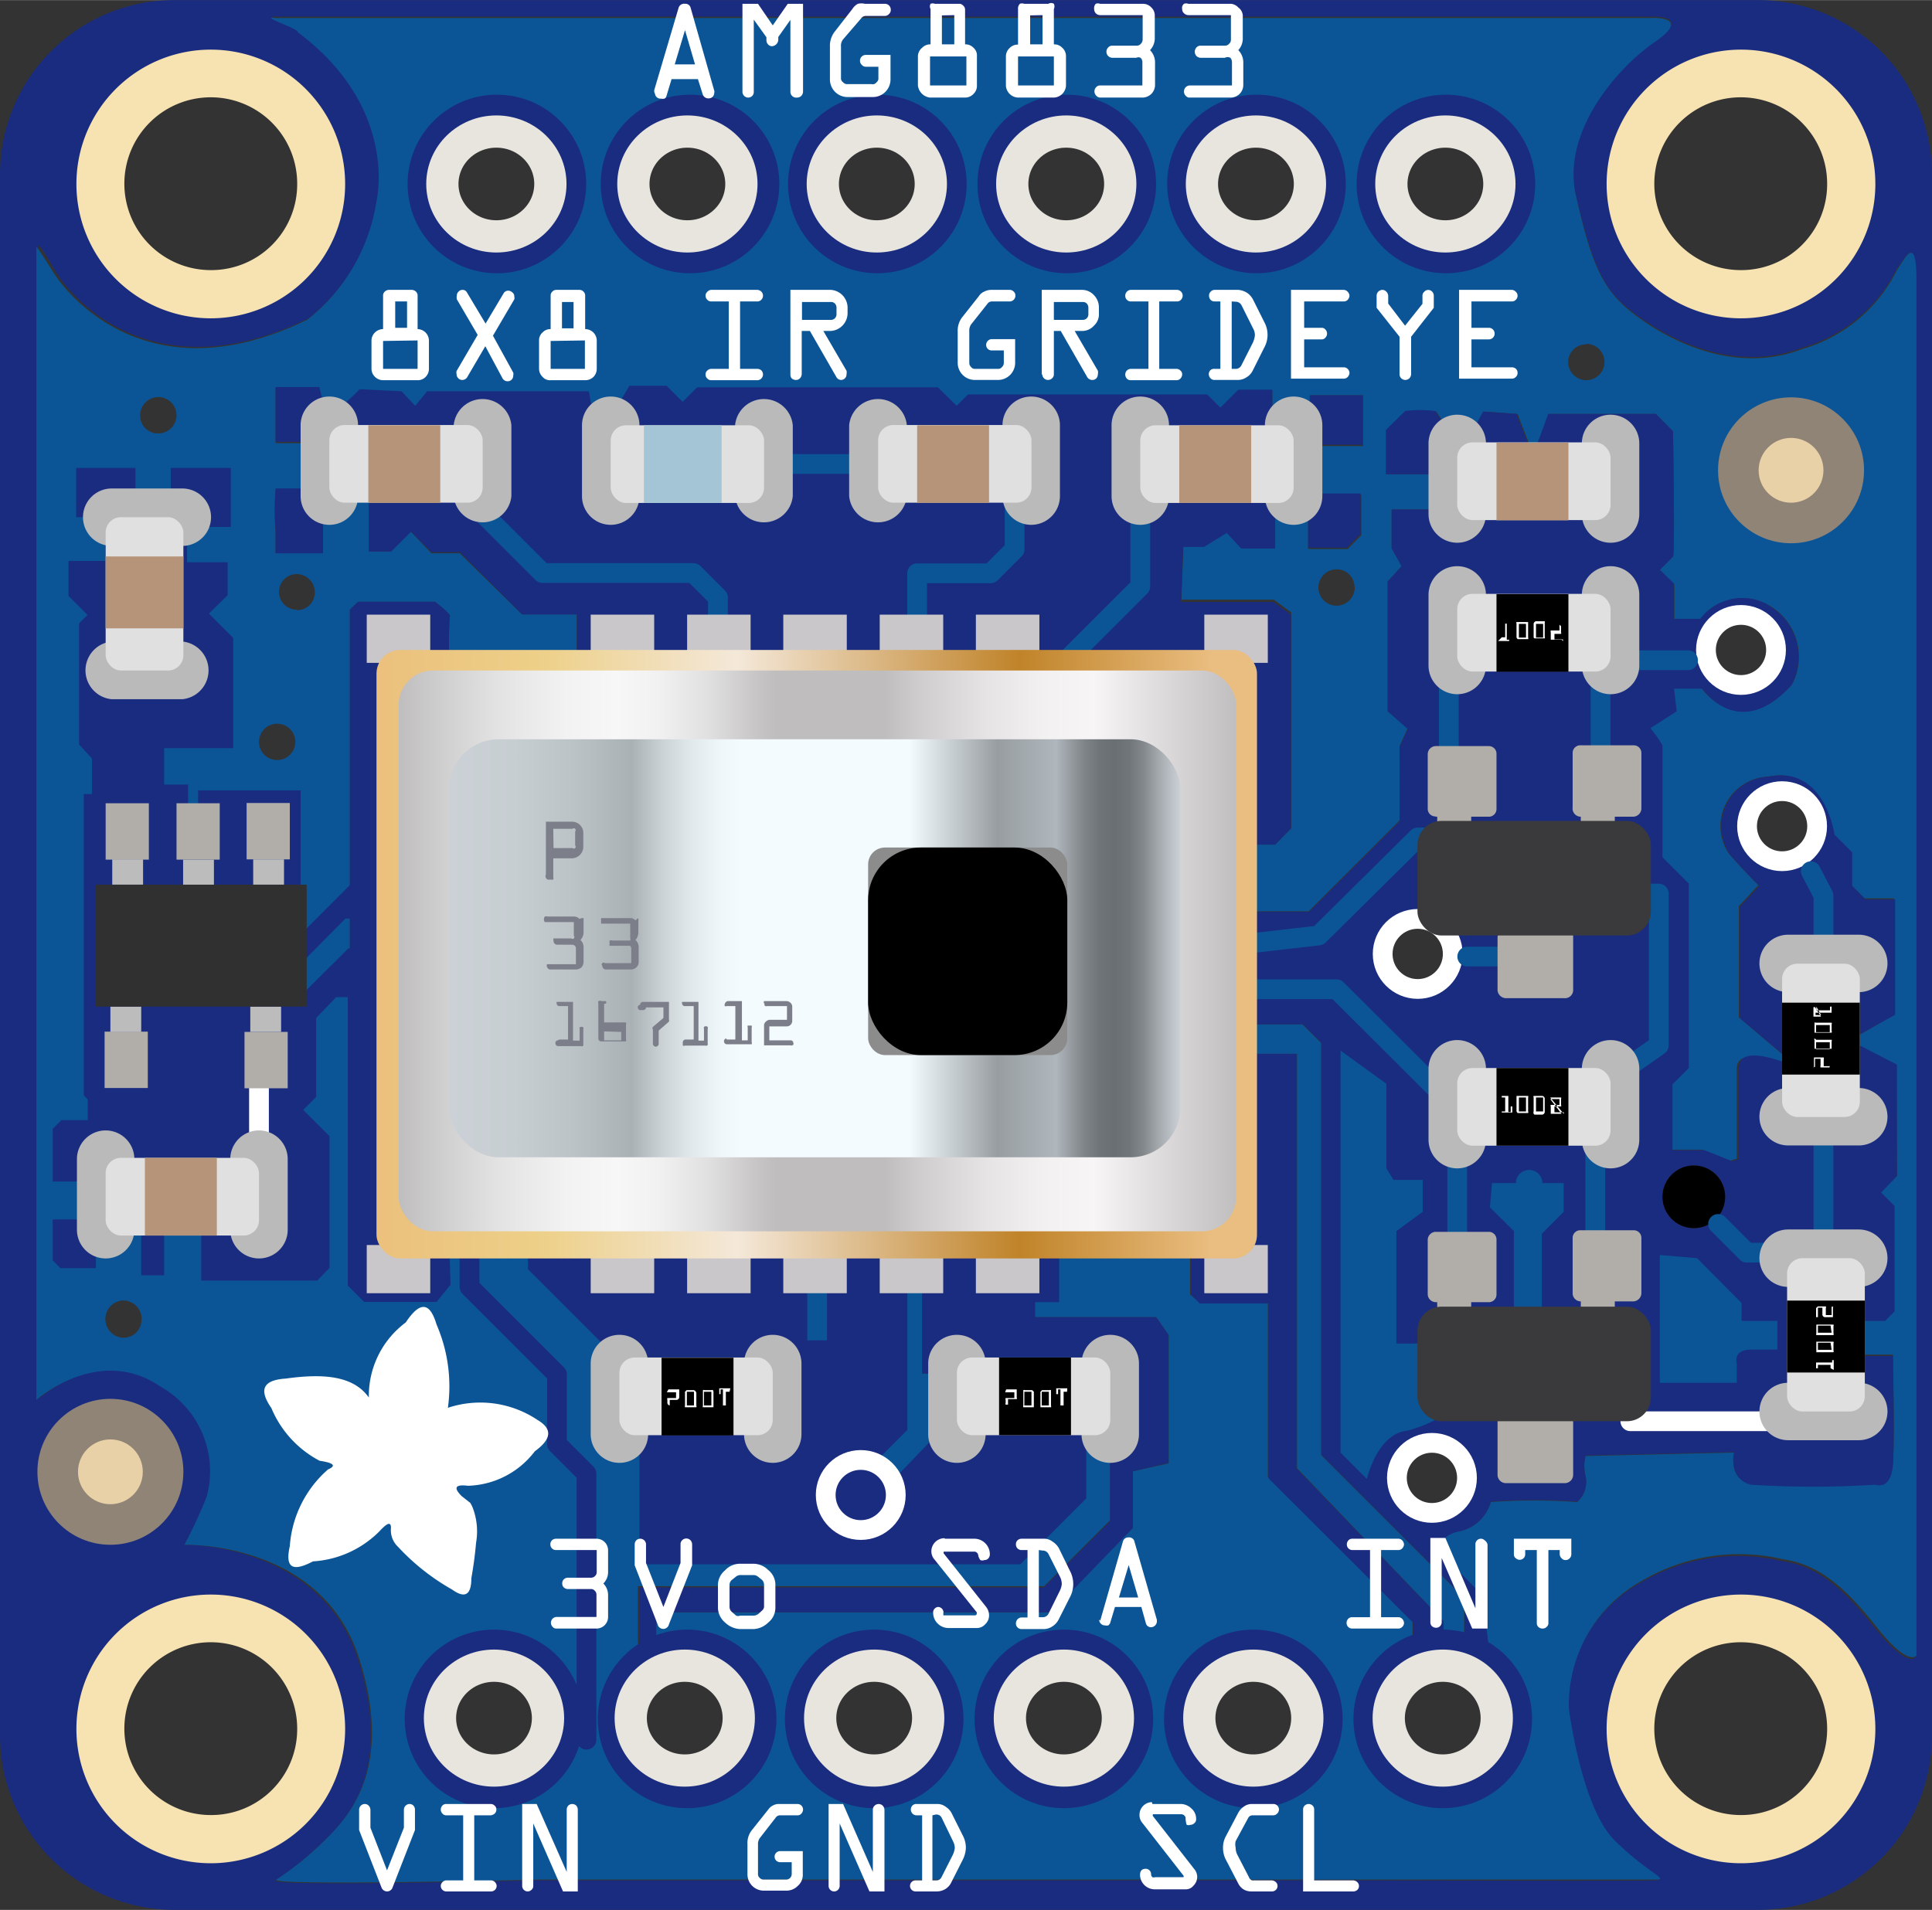 <?xml version="1.0" ?><svg data-name="Layer 1" height="25.58mm" id="Layer_1" viewBox="0 0 73.33 72.5" width="25.87mm" xmlns="http://www.w3.org/2000/svg" xmlns:xlink="http://www.w3.org/1999/xlink">
  <rect x="0" y="0" width="73.33" height="72.5" fill="#333333" stroke="none"/>
  <defs>
    <linearGradient gradientTransform="matrix(1, 0, 0, -1, 0, 74)" gradientUnits="userSpaceOnUse" id="linear-gradient" x1="14.29" x2="47.71" y1="37.78" y2="37.78">
      <stop offset="0.01" stop-color="#ebc17d"/>
      <stop offset="0.19" stop-color="#edd089"/>
      <stop offset="0.41" stop-color="#f4e8d9"/>
      <stop offset="0.73" stop-color="#c08329"/>
      <stop offset="0.95" stop-color="#eabe81"/>
    </linearGradient>
    <linearGradient gradientTransform="matrix(1, 0, 0, -1, 0, 74)" gradientUnits="userSpaceOnUse" id="linear-gradient-2" x1="15.13" x2="46.92" y1="37.9" y2="37.9">
      <stop offset="0" stop-color="#bfbdbe"/>
      <stop offset="0.04" stop-color="#cccbcc"/>
      <stop offset="0.12" stop-color="#e4e3e4"/>
      <stop offset="0.2" stop-color="#f3f2f3"/>
      <stop offset="0.26" stop-color="#f8f7f8"/>
      <stop offset="0.31" stop-color="#f2f1f2"/>
      <stop offset="0.37" stop-color="#e1e0e1"/>
      <stop offset="0.43" stop-color="#c6c4c5"/>
      <stop offset="0.45" stop-color="#bfbdbe"/>
      <stop offset="0.58" stop-color="#bfbdbe"/>
      <stop offset="0.62" stop-color="#cecccd"/>
      <stop offset="0.7" stop-color="#e5e3e4"/>
      <stop offset="0.77" stop-color="#f2f0f1"/>
      <stop offset="0.83" stop-color="#f7f5f6"/>
      <stop offset="1" stop-color="#c0bebf"/>
    </linearGradient>
    <linearGradient gradientTransform="matrix(1, 0, 0, -1, 0, 74)" gradientUnits="userSpaceOnUse" id="linear-gradient-3" x1="17.04" x2="44.8" y1="38.01" y2="38.01">
      <stop offset="0" stop-color="#cbd1d6"/>
      <stop offset="0.09" stop-color="#c7ced2"/>
      <stop offset="0.17" stop-color="#bcc3c7"/>
      <stop offset="0.25" stop-color="#aab1b5"/>
      <stop offset="0.29" stop-color="#cad1d5"/>
      <stop offset="0.33" stop-color="#e1e8ec"/>
      <stop offset="0.37" stop-color="#eff6f9"/>
      <stop offset="0.4" stop-color="#f4fbfe"/>
      <stop offset="0.63" stop-color="#f4fbfe"/>
      <stop offset="0.75" stop-color="#979da1"/>
      <stop offset="0.83" stop-color="#b0b7bc"/>
      <stop offset="0.85" stop-color="#959b9f"/>
      <stop offset="0.87" stop-color="#7d8387"/>
      <stop offset="0.89" stop-color="#6f7478"/>
      <stop offset="0.91" stop-color="#6a6f73"/>
      <stop offset="0.93" stop-color="#71767a"/>
      <stop offset="0.95" stop-color="#84898e"/>
      <stop offset="0.97" stop-color="#a4a9ae"/>
      <stop offset="1" stop-color="#cbd1d6"/>
    </linearGradient>
  </defs>
  <title>AMG8833 IR Thermal Camera Breakout</title>
  <g id="HOLES">
    <path d="M66.71,0H6.63A6.62,6.62,0,0,0,0,6.61H0V65.87A6.63,6.63,0,0,0,6.63,72.5H66.71a6.62,6.62,0,0,0,6.62-6.62h0V6.62A6.62,6.62,0,0,0,66.71,0Zm3.18,7a3.81,3.81,0,1,1-3.81-3.86A3.82,3.82,0,0,1,69.89,7V7ZM8,3.14A3.81,3.81,0,1,1,4.2,7h0A3.81,3.81,0,0,1,8,3.14ZM4.21,65.63A3.81,3.81,0,1,1,8,69.43H8A3.82,3.82,0,0,1,4.21,65.63Zm61.87,3.8a3.81,3.81,0,1,1,3.81-3.81h0A3.81,3.81,0,0,1,66.08,69.43ZM72.7,10.6V62.91s-.29.44-1.52-1.09S69,59.45,67.64,59.26a7.25,7.25,0,0,0-5.35.81,5.37,5.37,0,0,0-2.78,4.84s.47,3.72,1.75,5,2.09,1.44,1.54,1.47-10.93,0-10.93,0H20.37s-10.17.25-9.92,0a11.84,11.84,0,0,0,1.62-1.28C13,69.23,15,67.44,13.59,63S7,58.64,7,58.64a19,19,0,0,0,.89-1.88A3.69,3.69,0,0,0,6.18,52.6c-2.35-1.62-4.72.5-4.72.5V9.33s0-.16.62.92,3.75,4.7,9.63,1.83a7.08,7.08,0,0,0,2.62-4.5s.87-3.54-3-6.42c.08-.11-1.49-.62-.84-.53H62.57s1.78-.12.23.91S59.23,5,59.8,7.35s.91,3.41,1.88,4.25,3.78,2.72,6.71,1.6a5.79,5.79,0,0,0,3.6-3C72.32,9.79,72.73,8.88,72.7,10.6Z" style="fill: #1a2c80" transform="translate(0 0)"/>
    <path d="M72,10.25a5.79,5.79,0,0,1-3.6,3c-2.93,1.12-5.75-.75-6.71-1.6s-1.35-1.9-1.88-4.25,1.5-4.78,3-5.81-.23-.91-.23-.91H10.45c-.65-.09.92.42.84.53,3.87,2.88,3,6.42,3,6.42a7.08,7.08,0,0,1-2.62,4.5C5.79,15,2.67,11.38,2,10.3s-.62-.92-.62-.92V53.14s2.37-2.12,4.72-.5A3.69,3.69,0,0,1,7.85,56.8,18,18,0,0,1,7,58.64s5.21-.16,6.63,4.31S13,69.2,12.11,70.07a11.84,11.84,0,0,1-1.62,1.28c-.25.25,9.92,0,9.92,0H62.84c.54,0-.26-.22-1.54-1.47s-1.75-5-1.75-5A5.37,5.37,0,0,1,62.33,60a7.25,7.25,0,0,1,5.35-.81c1.31.19,2.31,1,3.54,2.56s1.52,1.09,1.52,1.09V10.6C72.73,8.88,72.32,9.79,72,10.25ZM4.66,50.78a.71.71,0,0,1-.06-1.41.7.7,0,0,1,.77.6.49.49,0,0,1,0,.17A.68.68,0,0,1,4.66,50.78ZM6,16.45a.67.67,0,0,1-.68-.68h0a.69.69,0,1,1,.7.68Zm54.2-3.4a.69.69,0,1,1-.68.7v0a.67.67,0,0,1,.68-.68h0ZM54.86,5a2,2,0,1,1-2,2A2,2,0,0,1,54.86,5ZM47.67,5a2,2,0,1,1-2,2A2,2,0,0,1,47.67,5ZM40.51,5a2,2,0,1,1-2,2A2,2,0,0,1,40.51,5ZM33.28,5a2,2,0,1,1-2,2A2,2,0,0,1,33.28,5ZM26.06,5a2,2,0,1,1-2,2A2,2,0,0,1,26.06,5ZM18.83,5a2,2,0,1,1-2,2A2,2,0,0,1,18.83,5ZM10.52,28.85a.69.69,0,1,1,.69-.69.69.69,0,0,1-.69.69Zm.75-5.71a.67.67,0,0,1-.68-.66v0a.67.67,0,0,1,.67-.69h0a.69.69,0,0,1,.69.69h0a.67.67,0,0,1-.68.68Zm7.56,44.05a2,2,0,1,1,2-2,2,2,0,0,1-2,2h0Zm7.23,0a2,2,0,1,1,2-2,2,2,0,0,1-2,2h0Zm7.22,0a2,2,0,1,1,2-2,2,2,0,0,1-2,2h0Zm7.23,0a2,2,0,1,1,2-2,2,2,0,0,1-2,2h0Zm7.16,0a2,2,0,1,1,2-2,2,2,0,0,1-2,2h0Zm7.19,0a2,2,0,1,1,2-2,2,2,0,0,1-2,2h0ZM72,44.64l-.62.62.51.51v4l-.36.36H70.28v1.29h1.57v.46s.07,2.57,0,3.62-.67.81-.67.81a37.33,37.33,0,0,1-4.73,0c-.88-.17-.63-1.17-.63-1.17l-5.64.13s-.11.18,0,.81a1,1,0,0,1-.32.94,22.44,22.44,0,0,0-3.28,0,1.56,1.56,0,0,1-1.27,1.12c-1,.25-.55.91-.55.91l1.5,1.52.31,2.69-1-.12V60.66l-5.43-5.43V39.59l-.71-.71h-2.2V40h2V55.73l5.56,5.81v1.19H53.61V61.55l-5.49-5.48V49.43H45.51l-.34-.29V47.26h-5v2.15h-.91V50h4.63l.47.69v4.86L43,55.85V58L39.85,61.2h-15V63l-.64.64V60.21H39.63l2.51-2.51V52.14H35V46.41L17.07,44.69v4.07l-.53.65H13.82l-.54-.62V23.14l.31-.3h2.92s.64.48.56.56a15.38,15.38,0,0,0,0,1.92h4.82v-2H19.81L17.45,21H16.37l-.78-.82-.75.75H14V18.54H12.26V21h-1.8v-.81a10.42,10.42,0,0,1,0-1.58H12V16.82H10.46V14.74h1.66s.25,1.07.38,1.08a8.41,8.41,0,0,0,1.15-1l1.59.08.52.55.45-.55h6.14l.16.89.67.1.71-1.2H25.3l.61.61.55-.55H35.6l.71.7.43-.43h9.12l.5.5.68-.68h1.25V15.9h1.45V15h2v1.93h-2v1.85h1.93v1.54l-.52.52h-1.5V18.38H48.4v2.39H47.12l-.55-.63-.86.53h-.79l-.08,2.09h3.51l.66.48v8.2l-.61.62H46.67v2.53h3l3.45-3.45V28.32l.31-.69L52.67,27V22.07l.53-.58-.38-.68V19.34h1.82V18h-2V16.34l.73-.72a4.43,4.43,0,0,1,1.15,0l1,1.54.81-1.54,1.27.09.6,1.55s.6-1.55.6-1.55h4.05l.65.66s.08,4.68,0,4.76l-.5.5.55.55v1.31h1A2,2,0,0,1,67,22.9a2.25,2.25,0,0,1,1.06,3L68,26c-2,2.19-3.42.12-3.42.12H63.46l.1.86-1,.64a4.24,4.24,0,0,1,.46.65v4.25l1,1v7l-.62.62v2.5h1.21l1.06.42.25-.08V40.55c0-1,2.35,0,2.35,0L66,38.62V34.39l.74-.79s-.65-.64-1.13-1.21a1.87,1.87,0,0,1,.54-2.6,1.85,1.85,0,0,1,.94-.31c2.14-.44,2.5,2.2,2.5,2.2l.67.67v1.24l.51.51h1.12v4.42l-1.72,1,1.81.93ZM31.48,56.75a1.19,1.19,0,1,1,1.19,1.19h0A1.19,1.19,0,0,1,31.48,56.75ZM51.42,22.29a.69.69,0,1,1-.7-.68h0a.67.67,0,0,1,.69.67Z" style="fill: #0b5597" transform="translate(0 0)"/>
    <path d="M71.93,38.52V34.14H70.81l-.51-.51V32.35l-.67-.67s-.36-2.64-2.5-2.2a1.88,1.88,0,0,0-1.79,2,2,2,0,0,0,.31.94c.48.57,1.13,1.21,1.13,1.21l-.74.79v4.23l2.27,1.91S66,39.47,66,40.53V44l-.25.08-1.06-.42H63.48v-2.5l.62-.62v-7l-1-1V28.29a4.24,4.24,0,0,0-.46-.65l1-.64-.1-.86h1.08S66,28.21,68,26A2.25,2.25,0,0,0,67.16,23L67,22.9a2,2,0,0,0-2.47.59h-1V22.14L63,21.63l.5-.5c.08-.08,0-4.76,0-4.76l-.65-.66H58.76s-.57,1.6-.6,1.55l-.6-1.55-1.27-.09-.81,1.52-1-1.54a4.43,4.43,0,0,0-1.15,0l-.73.72V18h2v1.34H52.82v1.47l.38.68-.53.58V27l.76.67-.31.69v2.82l-3.43,3.43h-3V32.06H48.4l.6-.62V23.33l-.66-.48H44.83l.08-2.09h.79l.86-.53.55.59H48.4V18.38h1.25v2.41h1.47l.52-.52V18.73H49.71V16.88h2V15h-2v.9H48.29V14.79H47l-.68.68-.5-.5H36.74l-.43.43-.71-.7H26.46l-.55.55-.61-.61H23.89l-.71,1.2-.67-.1-.16-.89H16.21l-.45.55-.52-.55-1.59-.08a8.41,8.41,0,0,1-1.15,1c-.13,0-.38-1.08-.38-1.08H10.46v2.08H12v1.77H10.46a10.42,10.42,0,0,0,0,1.58V21h1.8V18.54H14v2.39h.85l.75-.75.78.78h1.08l2.36,2.36H21.9v2H17.07a15.38,15.38,0,0,1,0-1.92c.08-.08-.56-.56-.56-.56H13.59l-.31.3V48.79l.54.62h2.72l.53-.65V44.69L35,46.41v5.73h7.13v5.61l-2.51,2.51H24.27v3.45l.64-.64V61.2h15L43,58V55.85l1.35-.32V50.67L43.88,50H39.29v-.57h.91V47.26h5v1.88l.34.34h2.61v6.64l5.49,5.48v1.18h1.15V61.54L49.2,55.73V40h-2V38.88h2.25l.71.71V55.23l5.43,5.43v2.48l1,.12-.31-2.69-1.5-1.52s-.4-.66.55-.91A1.58,1.58,0,0,0,56.59,57a22.44,22.44,0,0,1,3.28,0,1,1,0,0,0,.32-.94,1.48,1.48,0,0,1,0-.81l5.63-.13s-.25,1,.63,1.24a37.33,37.33,0,0,0,4.73,0s.61.25.67-.81,0-3.62,0-3.62v-.46H70.28V50.14h1.27l.36-.36v-4l-.51-.51.6-.63V40.41l-1.81-.93Zm-5.85-15a1.19,1.19,0,1,1-1.19,1.19h0a1.19,1.19,0,0,1,1.16-1.22h0ZM52.62,36.21a1.19,1.19,0,1,1,1.19,1.19h0a1.18,1.18,0,0,1-1.19-1.17Zm1.73,21.08a1.19,1.19,0,1,1,1.19-1.19v0A1.18,1.18,0,0,1,54.35,57.29Zm9.94-10.67a1.19,1.19,0,1,1,1.19-1.19A1.19,1.19,0,0,1,64.29,46.62Zm3.35-14.07a1.19,1.19,0,1,1,1.19-1.19A1.19,1.19,0,0,1,67.64,32.55Z" style="fill: #1a2c80" transform="translate(0 0)"/>
    <circle cx="32.67" cy="56.75" r="1.19"/>
    <circle cx="64.29" cy="45.43" r="1.19"/>
  </g>
  <g data-name="Layer 5" id="Layer_5">
    <circle cx="26.08" cy="65.25" r="2.89" style="fill: none;stroke: #1a2c80;stroke-miterlimit: 10"/>
    <circle cx="33.18" cy="65.25" r="2.89" style="fill: none;stroke: #1a2c80;stroke-miterlimit: 10"/>
    <circle cx="40.38" cy="65.25" r="2.89" style="fill: none;stroke: #1a2c80;stroke-miterlimit: 10"/>
    <circle cx="47.57" cy="65.25" r="2.89" style="fill: none;stroke: #1a2c80;stroke-miterlimit: 10"/>
    <circle cx="54.76" cy="65.25" r="2.89" style="fill: none;stroke: #1a2c80;stroke-miterlimit: 10"/>
    <circle cx="18.75" cy="65.25" r="2.89" style="fill: none;stroke: #1a2c80;stroke-miterlimit: 10"/>
    <circle cx="26.19" cy="6.98" r="2.89" style="fill: none;stroke: #1a2c80;stroke-miterlimit: 10"/>
    <circle cx="33.3" cy="6.98" r="2.89" style="fill: none;stroke: #1a2c80;stroke-miterlimit: 10"/>
    <circle cx="40.49" cy="6.98" r="2.89" style="fill: none;stroke: #1a2c80;stroke-miterlimit: 10"/>
    <circle cx="47.69" cy="6.98" r="2.89" style="fill: none;stroke: #1a2c80;stroke-miterlimit: 10"/>
    <circle cx="54.88" cy="6.98" r="2.89" style="fill: none;stroke: #1a2c80;stroke-miterlimit: 10"/>
    <circle cx="18.86" cy="6.98" r="2.89" style="fill: none;stroke: #1a2c80;stroke-miterlimit: 10"/>
    <path d="M6.48,18.76v-1H8.76V20H7.1v1.34H8.64v1.25l-.71.7.92.92v4.19H6.23v1.38h.91v1.41h.38V30h3.89v5.47l3.78-3.79v3.19H13.11L11,37v1.21L13.22,36h3.52l.36,12.77-.53.65H13.82l-.62-.62V37.85h-.44l-.76.79v3l-.49.49,1,1v5l-.47.48H7.64V46.23H6.23v2.18H5.36V46.14H3.64v2H2.29L2,47.84V46.29H3.29V44.85H2v-2l.33-.33h1v-.78l-.15-.16V30.14h.31V28.79L3,28.26v-4.6l.32-.32-.72-.72V21.29H4V19.63H2.89V17.76H5.14V31.41s-.88.32-.88,0V23.14Z" style="fill: #1a2c80" transform="translate(0 0)"/>
    <polygon points="20.04 47.07 20.04 48.18 23.23 51.37 24.27 52.88 24.27 59.38 38.73 59.38 41.23 56.88 41.23 53.23 35.8 54.2 33.88 56.2 33.2 55.52 34.44 54.28 34.44 47.26 31.39 47.26 31.39 50.88 30.64 50.88 30.64 45.76 20.04 47.07" style="fill: #1a2c80"/>
    <circle cx="32.67" cy="56.75" r="1.33" style="fill: none;stroke: #fff;stroke-linecap: round;stroke-linejoin: round;stroke-width: 0.75px"/>
    <circle cx="54.35" cy="56.1" r="1.33" style="fill: none;stroke: #fff;stroke-linecap: round;stroke-linejoin: round;stroke-width: 0.75px"/>
    <circle cx="53.81" cy="36.21" r="1.33" style="fill: none;stroke: #fff;stroke-linecap: round;stroke-linejoin: round;stroke-width: 0.75px"/>
    <circle cx="67.64" cy="31.36" r="1.33" style="fill: none;stroke: #fff;stroke-linecap: round;stroke-linejoin: round;stroke-width: 0.75px"/>
    <circle cx="66.08" cy="24.67" r="1.33" style="fill: none;stroke: #fff;stroke-linecap: round;stroke-linejoin: round;stroke-width: 0.75px"/>
    <line style="fill: none;stroke: #fff;stroke-linecap: round;stroke-linejoin: round;stroke-width: 0.75px" x1="9.83" x2="9.83" y1="40.23" y2="43.94"/>
    <g>
      <polyline points="18.32 19.48 20.59 21.75 26.32 21.75 27.25 22.68 27.25 25.92" style="fill: none;stroke: #0b5597;stroke-linecap: round;stroke-linejoin: round;stroke-width: 0.75px"/>
      <polyline points="38.51 18.32 38.51 20.85 37.6 21.76 34.81 21.76 34.81 24.54" style="fill: none;stroke: #0b5597;stroke-linecap: round;stroke-linejoin: round;stroke-width: 0.75px"/>
      <line style="fill: none;stroke: #0b5597;stroke-linecap: round;stroke-linejoin: round;stroke-width: 0.75px" x1="29.42" x2="33.57" y1="17.61" y2="17.61"/>
      <polyline points="43.28 18.17 43.28 22.26 39.86 25.68" style="fill: none;stroke: #0b5597;stroke-linecap: round;stroke-linejoin: round;stroke-width: 0.75px"/>
      <polyline points="17.82 46.17 17.82 48.85 21.14 52.17 21.14 54.82 22.26 55.94 22.26 66.04" style="fill: none;stroke: #1a2c80;stroke-linecap: round;stroke-linejoin: round;stroke-width: 0.75px"/>
      <line style="fill: none;stroke: #0b5597;stroke-linecap: round;stroke-linejoin: round;stroke-width: 0.75px" x1="61.75" x2="64.07" y1="25.06" y2="25.06"/>
      <line style="fill: none;stroke: #0b5597;stroke-linecap: round;stroke-linejoin: round;stroke-width: 0.75px" x1="60.75" x2="60.75" y1="25.17" y2="30.03"/>
      <line style="fill: none;stroke: #0b5597;stroke-linecap: round;stroke-linejoin: round;stroke-width: 0.75px" x1="54.99" x2="54.99" y1="24.88" y2="30.03"/>
      <polyline points="62.22 33.92 62.96 33.92 62.96 39.68 61.38 40.79" style="fill: none;stroke: #0b5597;stroke-linecap: round;stroke-linejoin: round;stroke-width: 0.75px"/>
      <line style="fill: none;stroke: #0b5597;stroke-linecap: round;stroke-linejoin: round;stroke-width: 0.75px" x1="55.69" x2="57.25" y1="36.31" y2="36.31"/>
      <polyline points="54.79 31.79 53.81 31.79 50.05 35.51 46.63 35.9" style="fill: none;stroke: #0b5597;stroke-linecap: round;stroke-linejoin: round;stroke-width: 0.75px"/>
      <polyline points="46.92 37.55 50.73 37.55 54.84 41.65" style="fill: none;stroke: #0b5597;stroke-linecap: round;stroke-linejoin: round;stroke-width: 0.75px"/>
      <line style="fill: none;stroke: #0b5597;stroke-linecap: round;stroke-linejoin: round;stroke-width: 0.75px" x1="55.31" x2="55.31" y1="43.94" y2="47.42"/>
      <line style="fill: none;stroke: #0b5597;stroke-linecap: round;stroke-linejoin: round;stroke-width: 0.75px" x1="60.55" x2="60.55" y1="43.48" y2="48.29"/>
      <polyline points="65.21 46.46 66.3 47.55 67.25 47.55" style="fill: none;stroke: #0b5597;stroke-linecap: round;stroke-linejoin: round;stroke-width: 0.75px"/>
      <line style="fill: none;stroke: #0b5597;stroke-linecap: round;stroke-linejoin: round;stroke-width: 0.75px" x1="69.21" x2="69.21" y1="42.39" y2="48.18"/>
    </g>
    <polyline points="61.88 53.01 61.88 53.95 67.42 53.95" style="fill: none;stroke: #fff;stroke-linecap: round;stroke-linejoin: round;stroke-width: 0.75px"/>
    <path d="M50.88,39.88V55.14l1,1s.39-1.71,1.52-1.83A5,5,0,0,0,55.7,53l-.85-2H53V46.73L54,46V44.79H52.89l-.27-.44V41.14Z" style="fill: #0b5597" transform="translate(0 0)"/>
    <path d="M56.63,44.91h.91a.5.5,0,0,1,1,0h.81V46l-.83.83v3.86H57.46V46.73l-.91-.9Z" style="fill: #0b5597" transform="translate(0 0)"/>
    <path d="M63,47.64v4.85h2.92v-.72s-.17-.54.54-.54h1V50.14H66.1v-.68l-1.69-1.7Z" style="fill: #0b5597" transform="translate(0 0)"/>
    <polyline points="68.73 33.07 69.21 33.99 69.21 37.35" style="fill: none;stroke: #0b5597;stroke-linecap: round;stroke-linejoin: round;stroke-width: 0.75px"/>
  </g>
  <g data-name="Layer 3" id="Layer_3">
    <g>
      <g>
        <rect height="1.83" style="fill: #c9c7c9" width="2.41" x="22.42" y="23.33"/>
        <rect height="1.83" style="fill: #c9c7c9" width="2.41" x="26.08" y="23.33"/>
        <rect height="1.83" style="fill: #c9c7c9" width="2.41" x="29.73" y="23.33"/>
        <rect height="1.83" style="fill: #c9c7c9" width="2.41" x="33.39" y="23.33"/>
        <rect height="1.83" style="fill: #c9c7c9" width="2.41" x="37.04" y="23.33"/>
      </g>
      <rect height="1.83" style="fill: #c9c7c9" width="2.41" x="45.71" y="23.33"/>
      <rect height="1.83" style="fill: #c9c7c9" width="2.41" x="13.92" y="23.33"/>
    </g>
    <g>
      <g>
        <rect height="1.83" style="fill: #c9c7c9" width="2.41" x="22.42" y="47.26"/>
        <rect height="1.83" style="fill: #c9c7c9" width="2.41" x="26.08" y="47.26"/>
        <rect height="1.83" style="fill: #c9c7c9" width="2.41" x="29.73" y="47.26"/>
        <rect height="1.83" style="fill: #c9c7c9" width="2.41" x="33.39" y="47.26"/>
        <rect height="1.83" style="fill: #c9c7c9" width="2.41" x="37.04" y="47.26"/>
      </g>
      <rect height="1.83" style="fill: #c9c7c9" width="2.41" x="45.71" y="47.26"/>
      <rect height="1.83" style="fill: #c9c7c9" width="2.41" x="13.92" y="47.26"/>
    </g>
    <rect height="23.1" rx="0.9" ry="0.9" style="fill: url(#linear-gradient)" width="33.42" x="14.29" y="24.67"/>
    <rect height="21.29" rx="1.3" ry="1.3" style="fill: url(#linear-gradient-2)" width="31.79" x="15.13" y="25.45"/>
    <rect height="15.87" rx="1.89" ry="1.89" style="fill: url(#linear-gradient-3)" width="27.76" x="17.04" y="28.06"/>
    <path d="M20.4,53.9a3.9,3.9,0,0,0-3.4-.46,5.9,5.9,0,0,0-.43-3.16c-.22-.74-.56-1-1.17-.08A3.47,3.47,0,0,0,14,53.05c-.6-.85-1.78-.91-3.15-.72-.93.06-1,.47-.55,1.12a4,4,0,0,0,1.83,2c.46.07.69.17.32.33A4.26,4.26,0,0,0,11,58.69c-.21.93.21.93.88.58a3.89,3.89,0,0,0,2.51-1.13c.25-.27.45-.43.45-.14a.86.86,0,0,0,.27.72,8.47,8.47,0,0,0,2.05,1.62c.5.36.73.19.73-.43q.12-.67.18-1.35a2.52,2.52,0,0,0-.1-1.25,1.23,1.23,0,0,0-.12-.26l-.33-.26q-.48-.48.24-.39a3.3,3.3,0,0,0,2.54-1.31C21,54.58,20.92,54.21,20.4,53.9Z" style="fill: #fff" transform="translate(0 0)"/>
    <g>
      <path d="M13.59,16.14v2.69a1.09,1.09,0,1,1-2.18,0V16.14a1.09,1.09,0,0,1,2.18,0Z" style="fill: #bababa" transform="translate(0 0)"/>
      <path d="M19.41,16.14v2.69a1.1,1.1,0,0,1-2.19,0V16.14a1.1,1.1,0,0,1,2.19,0Z" style="fill: #bababa" transform="translate(0 0)"/>
      <rect height="2.95" rx="0.58" ry="0.58" style="fill: #e0e0e0" width="5.82" x="12.5" y="16.13"/>
      <rect height="2.95" style="fill: #b5947a" width="2.73" x="13.98" y="16.14"/>
    </g>
    <g>
      <path d="M6.92,20.72H4.24a1.09,1.09,0,1,1,0-2.18H6.92a1.09,1.09,0,1,1,0,2.18Z" style="fill: #bababa" transform="translate(0 0)"/>
      <path d="M6.92,26.54H4.24a1.1,1.1,0,0,1,0-2.19H6.92a1.1,1.1,0,0,1,0,2.19Z" style="fill: #bababa" transform="translate(0 0)"/>
      <rect height="5.82" rx="0.58" ry="0.58" style="fill: #e0e0e0" width="2.95" x="4.01" y="19.63"/>
      <rect height="2.73" style="fill: #b5947a" width="2.95" x="4.01" y="21.12"/>
    </g>
    <g>
      <path d="M5.1,44v2.68a1.09,1.09,0,0,1-2.18,0V44A1.09,1.09,0,1,1,5.1,44Z" style="fill: #bababa" transform="translate(0 0)"/>
      <path d="M10.92,44v2.68a1.09,1.09,0,0,1-2.18,0V44a1.09,1.09,0,1,1,2.18,0Z" style="fill: #bababa" transform="translate(0 0)"/>
      <rect height="2.95" rx="0.58" ry="0.58" style="fill: #e0e0e0" width="5.82" x="4.01" y="43.95"/>
      <rect height="2.95" style="fill: #b5947a" width="2.73" x="5.5" y="43.95"/>
    </g>
    <g>
      <path d="M34.42,16.14v2.69a1.1,1.1,0,0,1-2.19,0V16.14a1.1,1.1,0,0,1,2.19,0Z" style="fill: #bababa" transform="translate(0 0)"/>
      <path d="M40.23,16.14v2.69a1.09,1.09,0,0,1-2.18,0V16.14a1.09,1.09,0,1,1,2.18,0Z" style="fill: #bababa" transform="translate(0 0)"/>
      <rect height="2.95" rx="0.58" ry="0.58" style="fill: #e0e0e0" width="5.82" x="33.33" y="16.13"/>
      <rect height="2.95" style="fill: #b5947a" width="2.73" x="34.81" y="16.14"/>
    </g>
    <g>
      <path d="M44.37,16.14v2.69a1.09,1.09,0,0,1-2.18,0V16.14a1.09,1.09,0,1,1,2.18,0Z" style="fill: #bababa" transform="translate(0 0)"/>
      <path d="M50.19,16.14v2.69a1.09,1.09,0,0,1-2.18,0V16.14a1.09,1.09,0,1,1,2.18,0Z" style="fill: #bababa" transform="translate(0 0)"/>
      <rect height="2.95" rx="0.58" ry="0.58" style="fill: #e0e0e0" width="5.82" x="43.28" y="16.14"/>
      <rect height="2.95" style="fill: #b5947a" width="2.73" x="44.76" y="16.14"/>
    </g>
    <g>
      <path d="M56.4,16.83v2.68a1.09,1.09,0,1,1-2.18,0V16.83a1.09,1.09,0,0,1,2.18,0Z" style="fill: #bababa" transform="translate(0 0)"/>
      <path d="M62.22,16.83v2.68a1.09,1.09,0,1,1-2.18,0V16.83a1.09,1.09,0,0,1,2.18,0Z" style="fill: #bababa" transform="translate(0 0)"/>
      <rect height="2.95" rx="0.58" ry="0.58" style="fill: #e0e0e0" width="5.82" x="55.31" y="16.79"/>
      <rect height="2.95" style="fill: #b5947a" width="2.73" x="56.8" y="16.8"/>
    </g>
    <g>
      <path d="M56.4,22.58v2.68a1.09,1.09,0,1,1-2.18,0V22.58a1.09,1.09,0,1,1,2.18,0Z" style="fill: #bababa" transform="translate(0 0)"/>
      <path d="M62.22,22.58v2.68a1.09,1.09,0,1,1-2.18,0V22.58a1.09,1.09,0,1,1,2.18,0Z" style="fill: #bababa" transform="translate(0 0)"/>
      <rect height="2.95" rx="0.58" ry="0.58" style="fill: #e0e0e0" width="5.82" x="55.31" y="22.54"/>
      <rect height="2.95" width="2.73" x="56.8" y="22.55"/>
    </g>
    <g>
      <path d="M24.27,16.14v2.69a1.09,1.09,0,0,1-2.18,0V16.14a1.09,1.09,0,0,1,2.18,0Z" style="fill: #bababa" transform="translate(0 0)"/>
      <path d="M30.09,16.14v2.69a1.1,1.1,0,0,1-2.19,0V16.14a1.1,1.1,0,0,1,2.19,0Z" style="fill: #bababa" transform="translate(0 0)"/>
      <rect height="2.95" rx="0.58" ry="0.58" style="fill: #e0e0e0" width="5.82" x="23.18" y="16.14"/>
      <rect height="2.95" style="fill: #a4c5d6" width="2.95" x="24.44" y="16.14"/>
    </g>
    <g>
      <path d="M57,24.19h.13v-.52h.06v.61h.09V24.1h0v.23h-.42Z" style="fill: #fff" transform="translate(0 0)"/>
      <path d="M57.56,24.2v-.53a.06.06,0,0,1,0-.06H58v.59a.06.06,0,0,1,0,.06h-.4Zm.36,0v-.52h-.27v.52Z" style="fill: #fff" transform="translate(0 0)"/>
      <path d="M58.21,24.2v-.53a.11.11,0,0,1,.09-.09h.33a.06.06,0,0,1,0,.06v.53a.06.06,0,0,1,0,.06h-.39Zm.36,0v-.52H58.3v.52Z" style="fill: #fff" transform="translate(0 0)"/>
      <path d="M59.27,24.28h-.41V24a.09.09,0,0,1,0-.07h.33v-.22h0a0,0,0,1,1,.06.06V24a.06.06,0,0,1,0,.06H59v.21h.32a.06.06,0,0,1,0,.06Z" style="fill: #fff" transform="translate(0 0)"/>
    </g>
    <g>
      <g>
        <path d="M56.4,40.57v2.69a1.09,1.09,0,0,1-2.18,0V40.57a1.09,1.09,0,1,1,2.18,0Z" style="fill: #bababa" transform="translate(0 0)"/>
        <path d="M62.22,40.57v2.69a1.09,1.09,0,0,1-2.18,0V40.57a1.09,1.09,0,1,1,2.18,0Z" style="fill: #bababa" transform="translate(0 0)"/>
        <rect height="2.95" rx="0.58" ry="0.58" style="fill: #e0e0e0" width="5.82" x="55.31" y="40.54"/>
        <rect height="2.95" width="2.73" x="56.8" y="40.54"/>
      </g>
      <g>
        <path d="M57,42.19h.13v-.53H57m0-.06h.25v.61h.09V42h.06v.23H57Z" style="fill: #fff" transform="translate(0 0)"/>
        <path d="M57.56,42.19V41.6H58a.06.06,0,0,1,0,.06v.53a.06.06,0,0,1,0,.06h-.4Zm.36,0v-.53h-.27v.53Z" style="fill: #fff" transform="translate(0 0)"/>
        <path d="M58.21,42.19v-.53a.06.06,0,0,1,0-.06h.33a.11.11,0,0,1,.09.09v.53a.11.11,0,0,1-.09.09h-.3A.1.1,0,0,1,58.21,42.19Zm.36,0v-.53H58.3v.53Z" style="fill: #fff" transform="translate(0 0)"/>
        <path d="M59.27,42.28h-.41V42a.06.06,0,0,1,0-.06h.33v-.22h-.35m0-.06h.41a.06.06,0,0,1,0,.06v.22a.06.06,0,0,1,0,.06H59v.22h.35a.06.06,0,0,1,0,.06Z" style="fill: #fff" transform="translate(0 0)"/>
      </g>
    </g>
    <g>
      <g>
        <path d="M70.55,37.66H67.87a1.09,1.09,0,0,1,0-2.18h2.68a1.09,1.09,0,0,1,0,2.18Z" style="fill: #bababa" transform="translate(0 0)"/>
        <path d="M70.55,43.48H67.87a1.09,1.09,0,0,1,0-2.18h2.68a1.09,1.09,0,0,1,0,2.18Z" style="fill: #bababa" transform="translate(0 0)"/>
        <rect height="5.82" rx="0.58" ry="0.58" style="fill: #e0e0e0" width="2.95" x="67.64" y="36.58"/>
        <rect height="2.73" width="2.95" x="67.64" y="38.06"/>
      </g>
      <g>
        <path d="M68.94,38.21v.14h.52v-.14h.06v.23h-.61v.09h.21m0,.06h-.29v-.36h.06Z" style="fill: #fff" transform="translate(0 0)"/>
        <path d="M68.93,38.82h.59a.06.06,0,0,1,0,.06v.26a.06.06,0,0,1,0,.06h-.65v-.39Zm0,.36h.52v-.27h-.52Z" style="fill: #fff" transform="translate(0 0)"/>
        <path d="M68.93,39.47h.59a.06.06,0,0,1,0,.06v.28h-.65v-.33a.06.06,0,0,1,0-.06A.1.1,0,0,1,68.93,39.47Zm0,.36h.52v-.27h-.52Z" style="fill: #fff" transform="translate(0 0)"/>
        <path d="M68.85,40.53v-.39h.37a.09.09,0,0,1,0,.07v.26h.22v-.33h0v.31a.09.09,0,0,1,0,.07H69.1a.09.09,0,0,1,0-.07v-.26h-.21v.31h-.06Z" style="fill: #fff" transform="translate(0 0)"/>
      </g>
    </g>
    <g>
      <g>
        <path d="M67.87,52.49h2.68a1.09,1.09,0,1,1,0,2.18H67.87a1.09,1.09,0,1,1,0-2.18Z" style="fill: #bababa" transform="translate(0 0)"/>
        <path d="M67.87,46.67h2.68a1.09,1.09,0,1,1,0,2.18H67.87a1.09,1.09,0,1,1,0-2.18Z" style="fill: #bababa" transform="translate(0 0)"/>
        <rect height="5.82" rx="0.58" ry="0.58" style="fill: #e0e0e0" width="2.95" x="67.83" y="47.76"/>
        <rect height="2.73" width="2.95" x="67.83" y="49.37"/>
      </g>
      <g>
        <path d="M69.48,51.94v-.13H69v.13h-.07v-.22h.61v-.09h.06V52h0Z" style="fill: #fff" transform="translate(0 0)"/>
        <path d="M69.48,51.33h-.54v-.4h.65a.06.06,0,0,1,0,.06v.28a.06.06,0,0,1,0,.06Zm0-.36H69v.27h.52Z" style="fill: #fff" transform="translate(0 0)"/>
        <path d="M69.48,50.68h-.54a.09.09,0,0,1,0-.07v-.33h.65a.06.06,0,0,1,0,.06v.27a.09.09,0,0,1,0,.07Zm0-.36H69v.27h.52Z" style="fill: #fff" transform="translate(0 0)"/>
        <path d="M69.57,49.62V50h-.31a.11.11,0,0,1-.09-.09v-.27H69V50h-.07v-.32a.11.11,0,0,1,.09-.09h.28a.06.06,0,0,1,0,.06v.27h.22v-.32h.07Z" style="fill: #fff" transform="translate(0 0)"/>
      </g>
    </g>
    <g>
      <g>
        <path d="M41.05,54.44V51.76a1.09,1.09,0,0,1,2.18,0v2.68a1.09,1.09,0,0,1-2.18,0Z" style="fill: #bababa" transform="translate(0 0)"/>
        <path d="M35.23,54.44V51.76a1.09,1.09,0,0,1,2.18,0v2.68a1.09,1.09,0,0,1-2.18,0Z" style="fill: #bababa" transform="translate(0 0)"/>
        <rect height="2.95" rx="0.58" ry="0.58" style="fill: #e0e0e0" width="5.82" x="36.32" y="51.53"/>
        <rect height="2.95" width="2.73" x="37.92" y="51.53"/>
      </g>
      <g>
        <path d="M40.5,52.83h-.13v.52h-.12v-.61h-.09v.18h-.07V52.7h.42Z" style="fill: #fff" transform="translate(0 0)"/>
        <path d="M39.89,52.83v.53a.06.06,0,0,1,0,.06h-.4v-.59a0,0,0,1,1,.06-.06h.28a.06.06,0,0,1,.06,0Zm-.35,0v.52h.27v-.52Z" style="fill: #fff" transform="translate(0 0)"/>
        <path d="M39.24,52.83v.59h-.4a.06.06,0,0,1,0-.06v-.59a.06.06,0,0,1,.06,0h.28a0,0,0,1,1,.06.06Zm-.36,0v.52h.27v-.52Z" style="fill: #fff" transform="translate(0 0)"/>
        <path d="M38.19,52.74h.4v.31a.06.06,0,0,1,0,.06h-.33v.21h-.09a.06.06,0,0,1,0-.06v-.12a.09.09,0,0,1,0-.07h.33v-.22h-.35Z" style="fill: #fff" transform="translate(0 0)"/>
      </g>
    </g>
    <g>
      <g>
        <path d="M28.24,54.44V51.76a1.09,1.09,0,0,1,2.18,0v2.68a1.09,1.09,0,0,1-2.18,0Z" style="fill: #bababa" transform="translate(0 0)"/>
        <path d="M22.42,54.44V51.76a1.09,1.09,0,0,1,2.18,0v2.68a1.09,1.09,0,0,1-2.18,0Z" style="fill: #bababa" transform="translate(0 0)"/>
        <rect height="2.95" rx="0.58" ry="0.58" style="fill: #e0e0e0" width="5.82" x="23.51" y="51.53"/>
        <rect height="2.95" width="2.73" x="25.11" y="51.54"/>
      </g>
      <g>
        <path d="M27.69,52.83h-.14v.52h-.11v-.61h-.09v.18H27.3V52.7h.42Z" style="fill: #fff" transform="translate(0 0)"/>
        <path d="M27.08,52.83v.59h-.4a.06.06,0,0,1,0-.06v-.59a.06.06,0,0,1,.06,0H27a.06.06,0,0,1,.06,0A.14.14,0,0,1,27.08,52.83Zm-.36,0v.52H27v-.52Z" style="fill: #fff" transform="translate(0 0)"/>
        <path d="M26.43,52.83v.53a.06.06,0,0,1,0,.06H26a.06.06,0,0,1,0-.06v-.53a0,0,0,1,1,.06-.06h.27a.11.11,0,0,1,.09.09Zm-.36,0v.52h.27v-.52Z" style="fill: #fff" transform="translate(0 0)"/>
        <path d="M25.37,52.74h.41v.31a.11.11,0,0,1-.09.09h-.27v.21h0a.11.11,0,0,1-.09-.09v-.12a.09.09,0,0,1,0-.07h.33v-.22h-.35Z" style="fill: #fff" transform="translate(0 0)"/>
      </g>
    </g>
    <g>
      <path d="M54.49,31h.06v.28a.09.09,0,0,0,.09.09h1.11a.09.09,0,0,0,.09-.09h0V31h.66a.29.29,0,0,0,.3-.28V28.62a.29.29,0,0,0-.3-.3h-2a.31.31,0,0,0-.31.3v2.07a.29.29,0,0,0,.3.3Z" style="fill: #b1aeaa" transform="translate(0 0)"/>
      <path d="M60,31h0v.28a.09.09,0,0,0,.09.09h1.1a.09.09,0,0,0,.1-.08h0V31H62a.32.32,0,0,0,.3-.3V28.59a.29.29,0,0,0-.3-.3H60a.29.29,0,0,0-.31.29h0v2.07A.31.31,0,0,0,60,31Z" style="fill: #b1aeaa" transform="translate(0 0)"/>
      <path d="M59.34,35.23h-.07V35a.1.1,0,0,0-.11-.09H58a.1.1,0,0,0-.11.09h0v.28h-.71a.32.32,0,0,0-.34.3h0V37.6a.33.33,0,0,0,.34.29h2.2a.31.31,0,0,0,.33-.29h0V35.53a.31.31,0,0,0-.31-.31Z" style="fill: #b1aeaa" transform="translate(0 0)"/>
      <rect height="4.35" rx="0.91" ry="0.91" style="fill: #3a393c" width="8.86" x="53.8" y="31.16"/>
    </g>
    <g>
      <path d="M54.49,49.43h.06v.28a.09.09,0,0,0,.09.09h1.11a.09.09,0,0,0,.09-.09h0v-.28h.66a.29.29,0,0,0,.3-.28V47.06a.29.29,0,0,0-.3-.3h-2a.31.31,0,0,0-.31.3v2.08A.31.31,0,0,0,54.49,49.43Z" style="fill: #b1aeaa" transform="translate(0 0)"/>
      <path d="M60,49.4h0v.28a.09.09,0,0,0,.09.09h1.1a.09.09,0,0,0,.1-.08h0V49.4H62a.32.32,0,0,0,.3-.3V47a.29.29,0,0,0-.3-.3H60a.29.29,0,0,0-.31.29h0v2.11A.31.31,0,0,0,60,49.4Z" style="fill: #b1aeaa" transform="translate(0 0)"/>
      <path d="M59.34,53.67h-.07v-.28a.1.1,0,0,0-.11-.09H58a.1.1,0,0,0-.11.09h0v.28h-.71a.32.32,0,0,0-.34.3h0V56a.32.32,0,0,0,.34.3h2.2a.32.32,0,0,0,.33-.3V54a.31.31,0,0,0-.31-.31Z" style="fill: #b1aeaa" transform="translate(0 0)"/>
      <rect height="4.35" rx="0.91" ry="0.91" style="fill: #3a393c" width="8.86" x="53.8" y="49.6"/>
    </g>
    <g>
      <rect height="2.14" style="fill: #b1aeaa" width="1.64" x="4.01" y="30.49"/>
      <rect height="0.96" style="fill: #bcbcbc" width="1.17" x="4.26" y="32.62"/>
      <rect height="2.14" style="fill: #b1aeaa" width="1.64" x="6.7" y="30.49"/>
      <rect height="0.96" style="fill: #bcbcbc" width="1.17" x="6.95" y="32.63"/>
      <rect height="2.14" style="fill: #b1aeaa" width="1.64" x="9.36" y="30.48"/>
      <rect height="0.96" style="fill: #bcbcbc" width="1.17" x="9.61" y="32.62"/>
      <rect height="2.14" style="fill: #b1aeaa" width="1.64" x="9.28" y="39.17"/>
      <rect height="0.96" style="fill: #bcbcbc" width="1.17" x="9.5" y="38.21"/>
      <rect height="2.14" style="fill: #b1aeaa" width="1.64" x="3.97" y="39.16"/>
      <rect height="0.96" style="fill: #bcbcbc" width="1.17" x="4.19" y="38.21"/>
      <rect height="4.63" style="fill: #303030" width="8" x="3.64" y="33.58"/>
    </g>
    <g>
      <circle cx="67.98" cy="17.85" r="2.77" style="fill: #908477"/>
      <circle cx="67.98" cy="17.85" r="1.23" style="fill: #e9d1a7"/>
    </g>
    <g>
      <circle cx="4.19" cy="55.87" r="2.77" style="fill: #908477"/>
      <circle cx="4.19" cy="55.87" r="1.23" style="fill: #e9d1a7"/>
    </g>
    <path d="M66.08,60.53a5.1,5.1,0,1,0,5.1,5.1h0A5.1,5.1,0,0,0,66.08,60.53Zm0,8.37a3.28,3.28,0,1,1,3.27-3.29v0A3.26,3.26,0,0,1,66.08,68.9Z" style="fill: #f7e2b2" transform="translate(0 0)"/>
    <path d="M66.08,1.88A5.1,5.1,0,1,0,71.18,7h0A5.1,5.1,0,0,0,66.08,1.88Zm0,8.37A3.28,3.28,0,1,1,69.35,7V7A3.26,3.26,0,0,1,66.08,10.25Z" style="fill: #f7e2b2" transform="translate(0 0)"/>
    <path d="M8,1.88A5.1,5.1,0,1,0,13.1,7,5.1,5.1,0,0,0,8,1.88Zm0,8.37A3.28,3.28,0,1,1,11.28,7h0A3.26,3.26,0,0,1,8,10.25Z" style="fill: #f7e2b2" transform="translate(0 0)"/>
    <path d="M8,60.53a5.1,5.1,0,1,0,5.1,5.1h0A5.1,5.1,0,0,0,8,60.53ZM8,68.9a3.28,3.28,0,1,1,3.28-3.28h0A3.26,3.26,0,0,1,8,68.9Z" style="fill: #f7e2b2" transform="translate(0 0)"/>
    <g>
      <rect height="7.88" rx="0.64" ry="0.64" style="fill: #8c8c8c" width="7.56" x="32.95" y="32.17"/>
      <rect height="7.88" rx="2" ry="2" width="7.56" x="32.95" y="32.17"/>
    </g>
    <path d="M20.72,33.19v-2h1a.43.43,0,0,1,.3.13.42.42,0,0,1,.12.3v.53a.44.44,0,0,1-.42.43H21v.71a.17.17,0,0,1,0,.1h-.21A.15.15,0,0,1,20.72,33.19Zm.29-1h.72a.07.07,0,1,0,.1-.1v-.53a.07.07,0,1,0-.1-.1H21Z" style="fill: #7c7e89" transform="translate(0 0)"/>
    <g>
      <path d="M22.15,34.85v.53a.42.42,0,0,1-.12.3.36.36,0,0,1,.12.28v.56a.32.32,0,0,1-.08.2.32.32,0,0,1-.21.08h-1a.16.16,0,0,1-.1-.2h1.1V36a.14.14,0,0,0-.14-.14h-.57a.14.14,0,0,1-.14-.14.17.17,0,0,1,0-.1h.67a.07.07,0,0,0,.1-.1V35h-1.1a.17.17,0,0,1,0-.21.17.17,0,0,1,.1,0h1a.27.27,0,0,1,.21.09A.3.3,0,0,1,22.15,34.85Z" style="fill: #7c7e89" transform="translate(0 0)"/>
      <path d="M24.23,34.85v.53a.46.46,0,0,1-.11.3.36.36,0,0,1,.12.28v.56a.25.25,0,0,1-.09.2.3.3,0,0,1-.2.08H23a.14.14,0,0,1-.14-.14.07.07,0,0,1,.1-.1h1V36a.12.12,0,0,0-.05-.1h-.77a.17.17,0,0,1,0-.1.17.17,0,0,1,0-.1.21.21,0,0,1,.11,0h.67a.17.17,0,0,0,0-.1v-.54h-1.1a.21.21,0,0,1,0-.11.17.17,0,0,1,0-.1h1.1a.25.25,0,0,1,.2.09A.31.31,0,0,1,24.23,34.85Z" style="fill: #7c7e89" transform="translate(0 0)"/>
    </g>
    <g>
      <path d="M21.23,39.46h.33V38.19h-.32a.1.1,0,0,1-.11-.09v0a.09.09,0,0,1,0-.07h.62V39.5H22v-.45A.09.09,0,0,1,22,39a.11.11,0,0,1,.14,0l0,0a.09.09,0,0,1,0,.07v.56a.06.06,0,0,1-.08.08h-.87a.11.11,0,0,1-.11-.11.1.1,0,0,1,.09-.11h0Z" style="fill: #7c7e89" transform="translate(0 0)"/>
      <path d="M22.83,38H23A.09.09,0,0,1,23,38a.12.12,0,0,1,0,.1h-.07v.71h.83a.11.11,0,0,1,0,.08v.56a.11.11,0,0,1,0,.08h-.94a.11.11,0,0,1-.11-.11V38.08a.09.09,0,0,1,0-.07A.11.11,0,0,1,22.83,38Zm.1,1.15v.34h.65v-.32Z" style="fill: #7c7e89" transform="translate(0 0)"/>
      <path d="M24.3,38.14h0a.1.1,0,0,1,.09-.11h1v.66a.14.14,0,0,1,0,.09l-.39.34v.5a.11.11,0,0,1-.22,0v-.54a.09.09,0,0,1,0-.1l.4-.34v-.4h-.66a.11.11,0,0,1-.1.1h-.08a.1.1,0,0,1-.06-.2Z" style="fill: #7c7e89" transform="translate(0 0)"/>
      <path d="M26,39.46h.33V38.19H26a.1.1,0,0,1-.11-.09v0a.09.09,0,0,1,0-.07h.62V39.5h.21v-.45a.09.09,0,0,1,0-.07.11.11,0,0,1,.14,0l0,0a.09.09,0,0,1,0,.07v.56a.06.06,0,0,1-.08.08H26a.11.11,0,0,1-.08,0,.09.09,0,0,1,0-.07.11.11,0,0,1,0-.08A.11.11,0,0,1,26,39.46Z" style="fill: #7c7e89" transform="translate(0 0)"/>
      <path d="M27.58,39.46h.33V38.19h-.33a.09.09,0,0,1-.07,0,.11.11,0,0,1,0-.08.15.15,0,0,1,.11-.11h.54v1.49h.22V39a.09.09,0,0,1,0-.07h.15a.09.09,0,0,1,0,.07v.56a.11.11,0,0,1,0,.08h-.94a.11.11,0,0,1-.11-.11.1.1,0,0,1,.09-.11h0Z" style="fill: #7c7e89" transform="translate(0 0)"/>
      <path d="M30,39.68H29v-.75a.18.18,0,0,1,.07-.15.21.21,0,0,1,.15-.07h.65v-.52H29.1a.06.06,0,0,1-.08-.08A.09.09,0,0,1,29,38h.85a.24.24,0,0,1,.16.07.2.2,0,0,1,.06.15v.52a.21.21,0,0,1-.22.22h-.65v.53H30a.1.1,0,0,1,.11.09v0a.11.11,0,0,1,0,.08A.12.12,0,0,1,30,39.68Z" style="fill: #7c7e89" transform="translate(0 0)"/>
    </g>
  </g>
  <g id="text">
    <g>
      <path d="M24.84,3.39,25.76.28A.22.22,0,0,1,26,.14a.2.2,0,0,1,.21.14l.9,3.16a.09.09,0,0,1,0,.07.23.23,0,0,1-.06.16.2.2,0,0,1-.15.06.22.22,0,0,1-.23-.16L26.49,3h-1l-.2.66a.14.14,0,0,1-.07.08.29.29,0,0,1-.13,0,.21.21,0,0,1-.23-.19v0A.19.19,0,0,1,24.84,3.39ZM26,1.14l-.39,1.3h.77Z" style="fill: #fff" transform="translate(0 0)"/>
      <path d="M29.09,1.52V1.41L28.61.74V3.48a.21.21,0,0,1-.2.22h0a.22.22,0,0,1-.23-.21h0V.14h.59l.56.82.57-.82h.58V3.48a.24.24,0,0,1-.07.16.23.23,0,0,1-.16.06A.22.22,0,0,1,30,3.49h0V.75l-.46.65v.12a.26.26,0,0,1-.23.23.2.2,0,0,1-.16-.07A.23.23,0,0,1,29.09,1.52Z" style="fill: #fff" transform="translate(0 0)"/>
      <path d="M32.83.14h.75a.22.22,0,0,1,.17.07.23.23,0,0,1,.06.16.2.2,0,0,1-.07.16.2.2,0,0,1-.16.07h-.72a.22.22,0,0,0-.18.1L32,1.49a.38.38,0,0,0-.08.27V3a.2.2,0,0,0,.08.12.2.2,0,0,0,.16.07h.92a.18.18,0,0,0,.19-.07A.2.2,0,0,0,33.34,3V2.53h-.47a.2.2,0,0,1-.16-.07.22.22,0,0,1,0-.32.23.23,0,0,1,.16-.06h.93V3a.67.67,0,0,1-.68.68h-.93A.67.67,0,0,1,31.5,3h0V1.77a.88.88,0,0,1,.18-.57l.67-.86a.58.58,0,0,1,.21-.2A.61.61,0,0,1,32.83.14Z" style="fill: #fff" transform="translate(0 0)"/>
      <path d="M34.84,3.24V2.14A.42.42,0,0,1,35,1.81a.42.42,0,0,1,.32-.13V.34a.21.21,0,0,1,0-.2.22.22,0,0,1,.16,0h.92a.2.2,0,0,1,.16.07.2.2,0,0,1,.07.16V1.68a.42.42,0,0,1,.32.13.39.39,0,0,1,.13.32V3.24a.42.42,0,0,1-.13.32.43.43,0,0,1-.32.14H35.3a.52.52,0,0,1-.46-.46Zm.46-1.1v1.1h1.38V2.14ZM35.75.58v1.1h.47V.57Z" style="fill: #fff" transform="translate(0 0)"/>
      <path d="M38.18,3.24V2.14a.43.43,0,0,1,.14-.32.42.42,0,0,1,.32-.13V.34a.25.25,0,0,1,.07-.2.22.22,0,0,1,.16,0h.92a.2.2,0,0,1,.21,0,.23.23,0,0,1,0,.2V1.68a.42.42,0,0,1,.32.13.43.43,0,0,1,.14.32V3.24A.48.48,0,0,1,40,3.7H38.64a.48.48,0,0,1-.46-.46Zm.46-1.1v1.1H40V2.14ZM39.1.58v1.1h.47V.57Z" style="fill: #fff" transform="translate(0 0)"/>
      <path d="M43.83.57v.85a.66.66,0,0,1-.18.48.66.66,0,0,1,.19.46v.88a.48.48,0,0,1-.46.46H41.77a.2.2,0,0,1-.16-.07.23.23,0,0,1,0-.33.2.2,0,0,1,.15-.06h1.6V2.36a.22.22,0,0,0-.07-.17.18.18,0,0,0-.16,0h-.91a.23.23,0,0,1-.16-.39.2.2,0,0,1,.16-.07h.92a.2.2,0,0,0,.16-.07.24.24,0,0,0,.07-.16V.57H41.75A.24.24,0,0,1,41.59.5a.23.23,0,0,1-.06-.16.24.24,0,0,1,.06-.2.22.22,0,0,1,.16,0h1.63a.43.43,0,0,1,.32.14A.41.41,0,0,1,43.83.57Z" style="fill: #fff" transform="translate(0 0)"/>
      <path d="M47.17.57v.85A.66.66,0,0,1,47,1.9a.66.66,0,0,1,.19.46v.88a.48.48,0,0,1-.46.46H45.11A.26.26,0,0,1,45,3.63a.24.24,0,0,1,0-.32.24.24,0,0,1,.16-.07h1.6V2.36a.27.27,0,0,0-.06-.17.23.23,0,0,0-.21,0h-.92a.24.24,0,0,1-.16-.07.24.24,0,0,1,0-.32.2.2,0,0,1,.16-.07h.92a.2.2,0,0,0,.16-.07.2.2,0,0,0,.07-.16V.57H45.1A.24.24,0,0,1,44.94.5a.2.2,0,0,1-.07-.16.2.2,0,0,1,.07-.2.22.22,0,0,1,.16,0h1.62A.43.43,0,0,1,47,.28.41.41,0,0,1,47.17.57Z" style="fill: #fff" transform="translate(0 0)"/>
    </g>
    <g>
      <path d="M14.1,14V12.92a.43.43,0,0,1,.13-.3.44.44,0,0,1,.31-.13V11.22a.2.2,0,0,1,.06-.15.24.24,0,0,1,.16-.07h.87a.24.24,0,0,1,.16.07.2.2,0,0,1,.06.15v1.27a.44.44,0,0,1,.43.43V14a.44.44,0,0,1-.13.31.42.42,0,0,1-.3.12H14.54a.44.44,0,0,1-.31-.13A.43.43,0,0,1,14.1,14Zm.44-1.06V14h1.31V12.92ZM15,11.44v1h.45v-1Z" style="fill: #fff" transform="translate(0 0)"/>
      <path d="M18.42,13.14l-.69,1.18a.22.22,0,0,1-.18.1.2.2,0,0,1-.16-.07.2.2,0,0,1-.06-.15.24.24,0,0,1,0-.12l.8-1.37-.79-1.35a.38.38,0,0,1,0-.15.2.2,0,0,1,.06-.14.21.21,0,0,1,.15-.07.19.19,0,0,1,.18.11l.7,1.17.68-1.14a.2.2,0,0,1,.18-.11.24.24,0,0,1,.16.07.18.18,0,0,1,.07.15.21.21,0,0,1,0,.11l-.81,1.38.77,1.4a.21.21,0,0,1,0,.11.21.21,0,0,1-.22.22.22.22,0,0,1-.18-.1Z" style="fill: #fff" transform="translate(0 0)"/>
      <path d="M20.46,14V12.92a.39.39,0,0,1,.13-.3.4.4,0,0,1,.31-.13V11.22a.2.2,0,0,1,.06-.15.21.21,0,0,1,.15-.07H22a.21.21,0,0,1,.15.07.2.2,0,0,1,.06.15v1.27a.44.44,0,0,1,.44.43V14a.44.44,0,0,1-.13.31.45.45,0,0,1-.31.12H20.9a.37.37,0,0,1-.31-.13A.43.43,0,0,1,20.46,14Zm.44-1.06V14h1.3V12.92Zm.43-1.48v1h.44v-1Z" style="fill: #fff" transform="translate(0 0)"/>
      <path d="M27,11h1.74a.24.24,0,0,1,.16.07.22.22,0,0,1-.14.37h-.67V14h.65a.23.23,0,0,1,.16.06.22.22,0,0,1-.14.37H27a.2.2,0,0,1-.15-.06.2.2,0,0,1-.07-.16.18.18,0,0,1,.07-.15A.2.2,0,0,1,27,14h.66V11.44H27a.2.2,0,0,1-.15-.06.21.21,0,0,1-.07-.15.2.2,0,0,1,.07-.16A.21.21,0,0,1,27,11Z" style="fill: #fff" transform="translate(0 0)"/>
      <path d="M30,14.2V11h1.53a.68.68,0,0,1,.64.66v.24a.68.68,0,0,1-.64.66h-.28l.88,1.51a.29.29,0,0,1,0,.13.21.21,0,0,1-.2.22h0a.21.21,0,0,1-.19-.12l-1-1.74h-.31V14.2a.24.24,0,0,1-.07.16.2.2,0,0,1-.15.06.23.23,0,0,1-.16-.06A.22.22,0,0,1,30,14.2Zm.44-2.06h1.1a.21.21,0,0,0,.21-.21v-.25a.23.23,0,0,0-.06-.16.2.2,0,0,0-.15-.06h-1.1Z" style="fill: #fff" transform="translate(0 0)"/>
      <path d="M37.61,11h.72a.21.21,0,0,1,.15.07.2.2,0,0,1,.06.15.22.22,0,0,1-.21.22h-.69a.21.21,0,0,0-.17.1l-.61.77a.41.41,0,0,0-.07.26v1.2a.2.2,0,0,0,.06.15A.18.18,0,0,0,37,14h.88a.18.18,0,0,0,.15-.07.21.21,0,0,0,.07-.15V13.3h-.45a.23.23,0,0,1-.16-.06.22.22,0,0,1,.14-.37h.9v.9a.65.65,0,0,1-.65.65H37a.65.65,0,0,1-.65-.65V12.58a.83.83,0,0,1,.17-.54l.64-.81a.42.42,0,0,1,.19-.16A.59.59,0,0,1,37.61,11Z" style="fill: #fff" transform="translate(0 0)"/>
      <path d="M39.54,14.2V11h1.53a.61.61,0,0,1,.45.2.66.66,0,0,1,.19.46v.24a.58.58,0,0,1-.19.46.59.59,0,0,1-.45.2h-.28l.88,1.51a.29.29,0,0,1,0,.13.23.23,0,0,1-.06.16.2.2,0,0,1-.15.06.22.22,0,0,1-.2-.12l-1-1.74H40V14.2a.2.2,0,0,1-.07.16.22.22,0,0,1-.37-.14v0ZM40,12.14h1.1a.21.21,0,0,0,.21-.21v-.25a.23.23,0,0,0-.06-.16.2.2,0,0,0-.15-.06H40Z" style="fill: #fff" transform="translate(0 0)"/>
      <path d="M42.92,11h1.75a.22.22,0,0,1,.15.38.2.2,0,0,1-.15.06H44V14h.65a.2.2,0,0,1,.15.06.18.18,0,0,1,.07.15.24.24,0,0,1-.07.16.2.2,0,0,1-.15.06H42.92a.2.2,0,0,1-.15-.06.23.23,0,0,1-.06-.16.21.21,0,0,1,.21-.21h.67V11.44h-.67a.21.21,0,0,1-.21-.21.22.22,0,0,1,.21-.23Z" style="fill: #fff" transform="translate(0 0)"/>
      <path d="M46.1,11H47a.76.76,0,0,1,.33.11.71.71,0,0,1,.23.26l.43.86a1,1,0,0,1,.12.49,1,1,0,0,1-.13.48l-.43.86a.6.6,0,0,1-.24.26.59.59,0,0,1-.34.1H46.1a.2.2,0,0,1-.16-.07.22.22,0,0,1,0-.3A.2.2,0,0,1,46.1,14h.22V11.44H46.1a.2.2,0,0,1-.15-.06.23.23,0,0,1-.06-.16.2.2,0,0,1,.06-.15A.21.21,0,0,1,46.1,11Zm.65.44V14h.15a.24.24,0,0,0,.22-.14l.43-.85a.9.9,0,0,0,.08-.28.52.52,0,0,0-.07-.27l-.44-.88a.25.25,0,0,0-.22-.13Z" style="fill: #fff" transform="translate(0 0)"/>
      <path d="M51,11.44H49.5v1h.66a.18.18,0,0,1,.15.07.22.22,0,0,1,0,.3.18.18,0,0,1-.15.07H49.5v1.06H51a.2.2,0,0,1,.15.06.21.21,0,0,1,.07.15.24.24,0,0,1-.07.16.2.2,0,0,1-.15.06H49V11h2a.21.21,0,0,1,.15.07.24.24,0,0,1,.07.16.26.26,0,0,1-.07.15A.2.2,0,0,1,51,11.44Z" style="fill: #fff" transform="translate(0 0)"/>
      <path d="M53.56,12.78V14.2a.24.24,0,0,1-.07.16.22.22,0,0,1-.37-.14V12.78l-.87-1.1v-.45a.23.23,0,0,1,.06-.16.24.24,0,0,1,.16-.07.21.21,0,0,1,.15.07.24.24,0,0,1,.07.16v.29l.64.84.66-.83v-.3a.2.2,0,0,1,.07-.16.2.2,0,0,1,.3,0,.23.23,0,0,1,.06.16v.45Z" style="fill: #fff" transform="translate(0 0)"/>
      <path d="M57.38,11.44H55.85v1h.66a.22.22,0,1,1,0,.44h-.66v1.06h1.53a.23.23,0,0,1,.16.06.2.2,0,0,1,.06.15.2.2,0,0,1-.07.16.2.2,0,0,1-.15.06h-2V11h2a.21.21,0,0,1,.15.07.2.2,0,0,1,.07.16.21.21,0,0,1-.07.15A.2.2,0,0,1,57.38,11.44Z" style="fill: #fff" transform="translate(0 0)"/>
    </g>
    <g>
      <path d="M23.08,58.84v.81a.61.61,0,0,1-.18.46.62.62,0,0,1,.18.43v.84a.44.44,0,0,1-.43.44H21.12a.18.18,0,0,1-.15-.07.22.22,0,0,1,0-.3.21.21,0,0,1,.15-.07h1.52v-.84a.2.2,0,0,0-.06-.15.18.18,0,0,0-.15-.07h-.87a.23.23,0,0,1-.16-.06.2.2,0,0,1-.06-.15.21.21,0,0,1,.22-.22h.87a.2.2,0,0,0,.15-.06.2.2,0,0,0,.07-.16v-.83H21.11a.21.21,0,0,1-.22-.22.2.2,0,0,1,.06-.15.23.23,0,0,1,.16-.06h1.54A.44.44,0,0,1,23.08,58.84Z" style="fill: #fff" transform="translate(0 0)"/>
      <path d="M26.27,58.63v.79l-.88,2.24a.22.22,0,0,1-.43,0l-.87-2.24v-.79a.23.23,0,0,1,.06-.16.22.22,0,0,1,.37.14v.72L25.18,61l.65-1.67v-.71a.2.2,0,0,1,.07-.16.22.22,0,0,1,.3,0A.24.24,0,0,1,26.27,58.63Z" style="fill: #fff" transform="translate(0 0)"/>
      <path d="M29.43,60.14v.91a.71.71,0,0,1-.27.54.85.85,0,0,1-.56.25h-.51a.88.88,0,0,1-.57-.25.75.75,0,0,1-.27-.54v-.91a.73.73,0,0,1,.27-.53.77.77,0,0,1,.57-.25h.51a.8.8,0,0,1,.56.24A.71.71,0,0,1,29.43,60.14Zm-1.74,0V61a.25.25,0,0,0,.09.19l.16.14a.2.2,0,0,0,.15,0h.5a.31.31,0,0,0,.2-.07l.13-.12A.21.21,0,0,0,29,61v-.84a.27.27,0,0,0-.08-.19l-.15-.12a.28.28,0,0,0-.18-.06h-.45a.29.29,0,0,0-.22.07l-.15.12A.25.25,0,0,0,27.69,60.14Z" style="fill: #fff" transform="translate(0 0)"/>
    </g>
    <g>
      <path d="M35.87,58.41H37a.59.59,0,0,1,.57.59.23.23,0,0,1-.06.16.2.2,0,0,1-.15.06.19.19,0,0,1-.15,0,.42.42,0,0,1-.08-.18A.16.16,0,0,0,37,58.9H35.82a.09.09,0,0,0,0,.07L37.43,61a.52.52,0,0,1,.11.32.44.44,0,0,1-.14.33.42.42,0,0,1-.31.15H36a.58.58,0,0,1-.41-.17.56.56,0,0,1-.17-.39A.21.21,0,0,1,35.6,61h0a.21.21,0,0,1,.21.21.21.21,0,0,0,0,.11h1.19s.07,0,.07-.06a.06.06,0,0,0,0-.06l-1.6-2a.47.47,0,0,1-.12-.32.5.5,0,0,1,.49-.49Z" style="fill: #fff" transform="translate(0 0)"/>
      <path d="M38.78,58.41h.85a.52.52,0,0,1,.32.11.72.72,0,0,1,.24.25l.42.86a1.06,1.06,0,0,1,0,1l-.43.85a.67.67,0,0,1-.24.26.59.59,0,0,1-.34.1h-.83a.21.21,0,0,1-.21-.21.23.23,0,0,1,.06-.16.21.21,0,0,1,.15-.07H39V58.84h-.22a.21.21,0,0,1-.22-.22.2.2,0,0,1,.06-.15A.23.23,0,0,1,38.78,58.41Zm.65.43v2.55h.15a.24.24,0,0,0,.22-.14l.42-.85a.79.79,0,0,0,.08-.26.63.63,0,0,0-.06-.27L39.8,59a.24.24,0,0,0-.23-.14Z" style="fill: #fff" transform="translate(0 0)"/>
      <path d="M41.76,61.52l.86-3a.21.21,0,0,1,.22-.16.2.2,0,0,1,.21.13l.86,3v.07a.23.23,0,0,1-.21.21.2.2,0,0,1-.21-.16L43.32,61h-1l-.19.63-.06.07a.29.29,0,0,1-.13,0,.2.2,0,0,1-.15-.06.2.2,0,0,1-.07-.16Zm1.08-2.11-.37,1.23h.73Z" style="fill: #fff" transform="translate(0 0)"/>
    </g>
    <g>
      <path d="M51.32,58.41h1.75a.2.2,0,0,1,.15.06.26.26,0,0,1,.07.15.24.24,0,0,1-.07.16.2.2,0,0,1-.15.06h-.65v2.55h.65a.2.2,0,0,1,.15.06.24.24,0,0,1,.07.16.21.21,0,0,1-.07.15.2.2,0,0,1-.15.06H51.32a.21.21,0,0,1-.21-.21.23.23,0,0,1,.06-.16.2.2,0,0,1,.15-.06H52V58.84h-.67a.21.21,0,0,1-.21-.21.23.23,0,0,1,.06-.16A.2.2,0,0,1,51.32,58.41Z" style="fill: #fff" transform="translate(0 0)"/>
      <path d="M56.46,58.63v3.19h-.58l-1.16-2.68v2.44a.21.21,0,0,1-.21.21.23.23,0,0,1-.16-.06.2.2,0,0,1-.06-.15v-3.2h.57L56,61.05V58.63a.21.21,0,0,1,.2-.22h0a.2.2,0,0,1,.15.06A.26.26,0,0,1,56.46,58.63Z" style="fill: #fff" transform="translate(0 0)"/>
      <path d="M57.46,59v-.59h2.18V59a.2.2,0,0,1-.06.15.2.2,0,0,1-.16.07.18.18,0,0,1-.15-.07A.21.21,0,0,1,59.2,59v-.16h-.43v2.77a.18.18,0,0,1-.07.15.2.2,0,0,1-.15.06.23.23,0,0,1-.16-.06.2.2,0,0,1-.06-.15V58.84h-.44V59a.21.21,0,0,1-.21.21.22.22,0,0,1-.15-.06A.18.18,0,0,1,57.46,59Z" style="fill: #fff" transform="translate(0 0)"/>
    </g>
    <g>
      <path d="M43.74,68.48h1.1a.6.6,0,0,1,.38.17.52.52,0,0,1,.18.41.18.18,0,0,1-.07.15.2.2,0,0,1-.14.06.2.2,0,0,1-.15,0A.85.85,0,0,1,45,69a.17.17,0,0,0-.16-.13H43.76a.09.09,0,0,0,0,.07l1.56,2a.47.47,0,0,1,.12.31.47.47,0,0,1-.14.33.37.37,0,0,1-.3.14H43.82a.56.56,0,0,1-.55-.54c0-.16.07-.24.22-.24a.2.2,0,0,1,.14.06.2.2,0,0,1,.06.15.16.16,0,0,0,.05.11.21.21,0,0,0,.11,0h1.07a.06.06,0,0,0,0-.06l-1.56-2a.45.45,0,0,1-.11-.31.48.48,0,0,1,.47-.48Z" style="fill: #fff" transform="translate(0 0)"/>
      <path d="M47.52,71.38h.76a.26.26,0,0,1,.15.07.2.2,0,0,1,.06.14.21.21,0,0,1-.21.21h-.79a.56.56,0,0,1-.31-.09A.56.56,0,0,1,47,71.5l-.49-.94a1,1,0,0,1-.09-.42.9.9,0,0,1,.09-.4l.49-.93a.66.66,0,0,1,.21-.23.51.51,0,0,1,.29-.1h.83a.21.21,0,0,1,.15.36.21.21,0,0,1-.15.07h-.8a.19.19,0,0,0-.16.11l-.47.87a.53.53,0,0,0,0,.25.58.58,0,0,0,.06.26l.44.85A.21.21,0,0,0,47.52,71.38Z" style="fill: #fff" transform="translate(0 0)"/>
      <path d="M49.46,71.8V68.69a.2.2,0,0,1,.06-.15.22.22,0,0,1,.3,0,.2.2,0,0,1,.06.15v2.69h1.48a.24.24,0,0,1,.16.07.2.2,0,0,1,.06.14.2.2,0,0,1-.06.15.23.23,0,0,1-.16.06Z" style="fill: #fff" transform="translate(0 0)"/>
    </g>
    <g>
      <path d="M29.58,68.48h.69a.21.21,0,0,1,.21.21.22.22,0,0,1-.06.15.18.18,0,0,1-.15.07h-.66a.2.2,0,0,0-.17.09l-.59.76a.38.38,0,0,0-.08.25v1.13a.18.18,0,0,0,.07.15.2.2,0,0,0,.14.06h.86a.21.21,0,0,0,.21-.21v-.45h-.44a.21.21,0,0,1,0-.42h.86v.87a.55.55,0,0,1-.19.45.6.6,0,0,1-.44.18H29a.62.62,0,0,1-.63-.63V70a.78.78,0,0,1,.17-.53l.62-.78a.49.49,0,0,1,.19-.16A.46.46,0,0,1,29.58,68.48Z" style="fill: #fff" transform="translate(0 0)"/>
      <path d="M33.57,68.7v3.1H33l-1.13-2.58v2.37a.21.21,0,1,1-.42,0V68.48H32l1.13,2.58V68.7a.2.2,0,0,1,.07-.16.22.22,0,0,1,.3,0A.24.24,0,0,1,33.57,68.7Z" style="fill: #fff" transform="translate(0 0)"/>
      <path d="M34.75,68.48h.83a.52.52,0,0,1,.32.11.64.64,0,0,1,.22.24l.42.84a1,1,0,0,1,.12.48,1.1,1.1,0,0,1-.13.47l-.42.83a.58.58,0,0,1-.23.26.63.63,0,0,1-.33.09h-.8a.21.21,0,1,1,0-.42H35V68.91h-.22a.21.21,0,0,1-.15-.07.22.22,0,0,1,0-.3A.23.23,0,0,1,34.75,68.48Zm.64.43v2.47h.14a.21.21,0,0,0,.21-.13l.42-.83a.84.84,0,0,0,.08-.27.59.59,0,0,0-.07-.26L35.74,69a.22.22,0,0,0-.22-.12Z" style="fill: #fff" transform="translate(0 0)"/>
    </g>
    <g>
      <path d="M15.75,68.7v.77l-.85,2.18a.22.22,0,0,1-.21.15.23.23,0,0,1-.21-.15l-.85-2.18V68.7a.22.22,0,0,1,.21-.22.2.2,0,0,1,.15.06.24.24,0,0,1,.07.16v.68L14.69,71l.64-1.62V68.7a.22.22,0,0,1,.21-.22.2.2,0,0,1,.15.06A.23.23,0,0,1,15.75,68.7Z" style="fill: #fff" transform="translate(0 0)"/>
      <path d="M16.93,68.48h1.7a.2.2,0,0,1,.14.06.18.18,0,0,1,.07.15.2.2,0,0,1-.06.15.26.26,0,0,1-.15.07H18v2.47h.64a.21.21,0,0,1,.15.07.2.2,0,0,1,.06.14.21.21,0,0,1-.21.21h-1.7a.21.21,0,0,1-.21-.21.2.2,0,0,1,.06-.14.21.21,0,0,1,.15-.07h.64V68.91h-.64a.18.18,0,0,1-.15-.07.2.2,0,0,1-.06-.14.23.23,0,0,1,.06-.16A.2.2,0,0,1,16.93,68.48Z" style="fill: #fff" transform="translate(0 0)"/>
      <path d="M21.93,68.7v3.1h-.56l-1.13-2.58v2.37a.18.18,0,0,1-.07.15.2.2,0,0,1-.14.06.21.21,0,0,1-.21-.21V68.48h.55l1.14,2.58V68.7a.23.23,0,0,1,.06-.16.22.22,0,0,1,.3,0A.23.23,0,0,1,21.93,68.7Z" style="fill: #fff" transform="translate(0 0)"/>
    </g>
  </g>
  <g id="Connectors">
    <ellipse cx="54.76" cy="65.22" data-cir-type="male" data-name="circuitoCon INT" id="circuitoCon_INT" rx="2.05" ry="1.99" style="fill: none;stroke: #e8e5df;stroke-miterlimit: 10;stroke-width: 1.224px"/>
    <ellipse cx="47.57" cy="65.22" data-cir-type="male" data-name="circuitoCon SCL" id="circuitoCon_SCL" rx="2.05" ry="1.99" style="fill: none;stroke: #e8e5df;stroke-miterlimit: 10;stroke-width: 1.224px"/>
    <ellipse cx="40.38" cy="65.22" data-cir-type="male" data-name="circuitoCon SDA" id="circuitoCon_SDA" rx="2.05" ry="1.99" style="fill: none;stroke: #e8e5df;stroke-miterlimit: 10;stroke-width: 1.224px"/>
    <ellipse cx="25.99" cy="65.22" data-cir-type="male" data-name="circuitoCon 3vo" id="circuitoCon_3vo" rx="2.05" ry="1.99" style="fill: none;stroke: #e8e5df;stroke-miterlimit: 10;stroke-width: 1.224px"/>
    <ellipse cx="18.75" cy="65.22" data-cir-type="male" data-name="circuitoCon VIN" id="circuitoCon_VIN" rx="2.05" ry="1.99" style="fill: none;stroke: #e8e5df;stroke-miterlimit: 10;stroke-width: 1.224px"/>
    <ellipse cx="33.18" cy="65.22" data-cir-type="male" data-name="circuitoCon GND" id="circuitoCon_GND" rx="2.05" ry="1.99" style="fill: none;stroke: #e8e5df;stroke-miterlimit: 10;stroke-width: 1.224px"/>
    <ellipse cx="54.86" cy="6.98" data-cir-type="male" data-name="circuitoCon 6" id="circuitoCon_6" rx="2.05" ry="1.99" style="fill: none;stroke: #e8e5df;stroke-miterlimit: 10;stroke-width: 1.224px"/>
    <ellipse cx="47.67" cy="6.98" data-cir-type="male" data-name="circuitoCon 5" id="circuitoCon_5" rx="2.05" ry="1.99" style="fill: none;stroke: #e8e5df;stroke-miterlimit: 10;stroke-width: 1.224px"/>
    <ellipse cx="40.47" cy="6.98" data-cir-type="male" data-name="circuitoCon 4" id="circuitoCon_4" rx="2.05" ry="1.99" style="fill: none;stroke: #e8e5df;stroke-miterlimit: 10;stroke-width: 1.224px"/>
    <ellipse cx="26.09" cy="6.98" data-cir-type="male" data-name="circuitoCon 3" id="circuitoCon_3" rx="2.05" ry="1.99" style="fill: none;stroke: #e8e5df;stroke-miterlimit: 10;stroke-width: 1.224px"/>
    <ellipse cx="18.84" cy="6.98" data-cir-type="male" data-name="circuitoCon 2" id="circuitoCon_2" rx="2.05" ry="1.99" style="fill: none;stroke: #e8e5df;stroke-miterlimit: 10;stroke-width: 1.224px"/>
    <ellipse cx="33.28" cy="6.98" data-cir-type="male" data-name="circuitoCon 1" id="circuitoCon_1" rx="2.05" ry="1.99" style="fill: none;stroke: #e8e5df;stroke-miterlimit: 10;stroke-width: 1.224px"/>
  </g>
</svg>